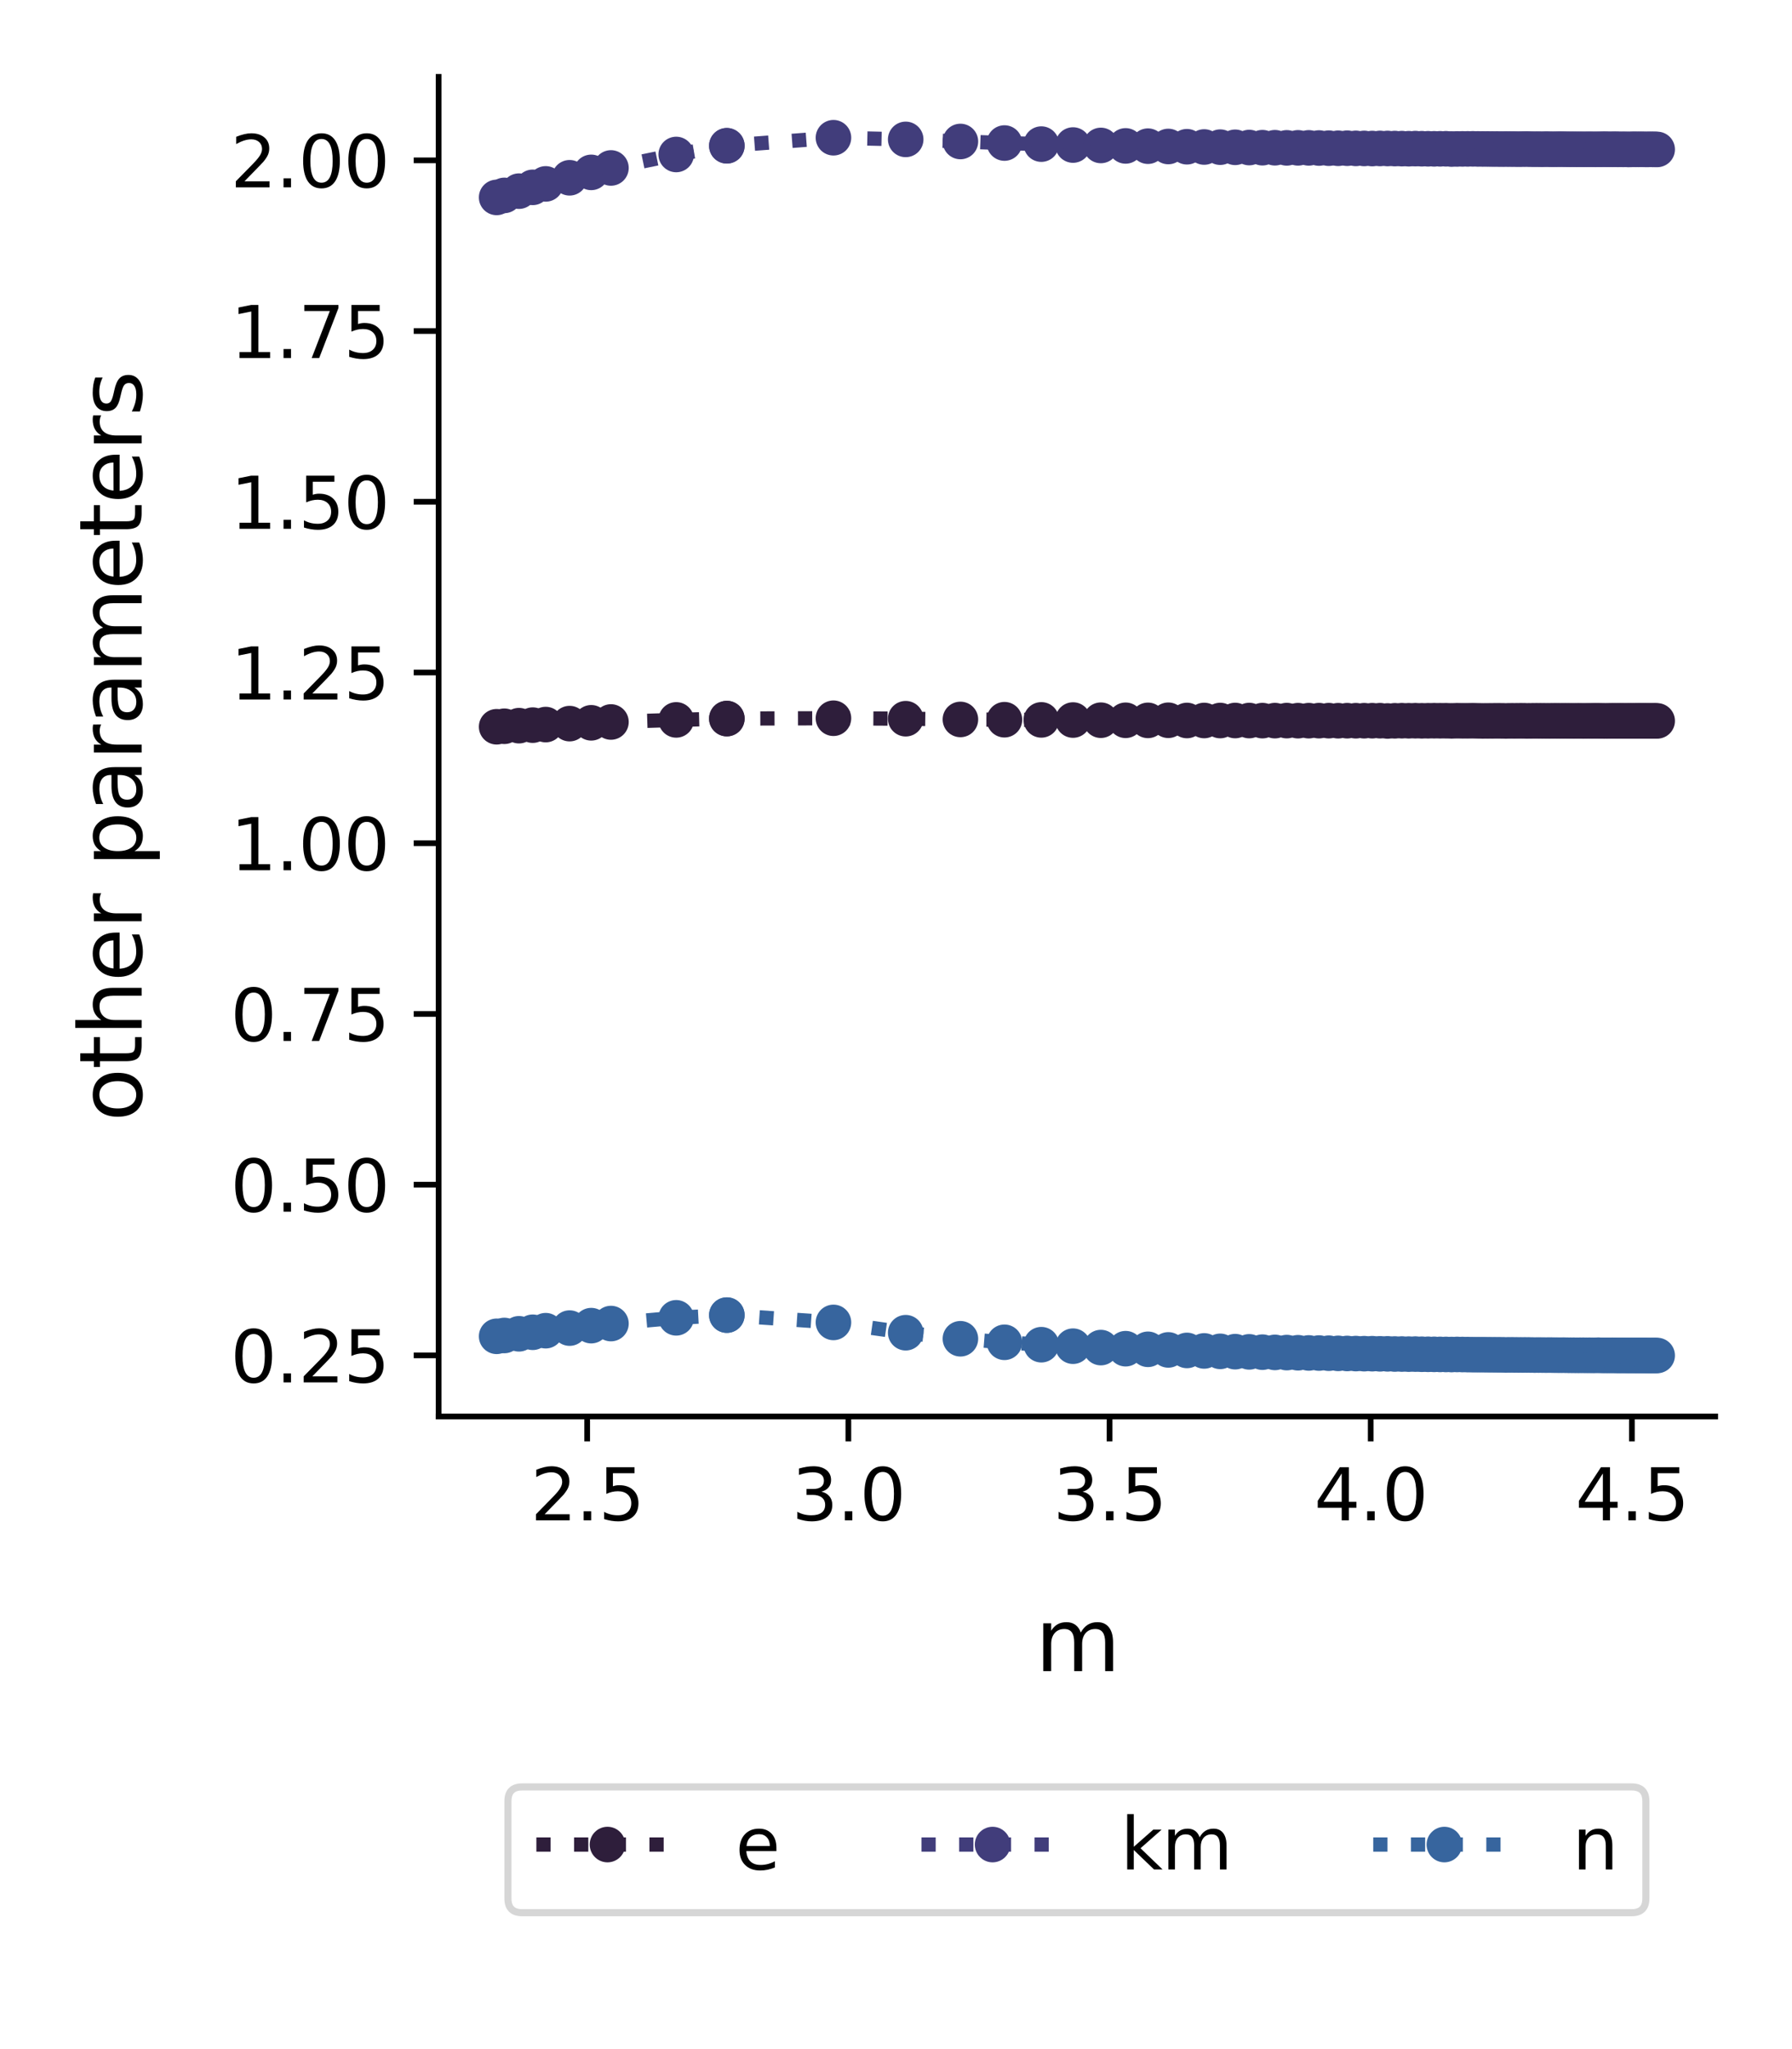 <?xml version="1.0" encoding="utf-8" standalone="no"?>
<!DOCTYPE svg PUBLIC "-//W3C//DTD SVG 1.1//EN"
  "http://www.w3.org/Graphics/SVG/1.1/DTD/svg11.dtd">
<svg xmlns:xlink="http://www.w3.org/1999/xlink" width="252pt" height="288pt" viewBox="0 0 252 288" xmlns="http://www.w3.org/2000/svg" version="1.1">
 <defs>
  <style type="text/css">*{stroke-linejoin: round; stroke-linecap: butt}</style>
 </defs>
 <g id="figure_1">
  <g id="patch_1">
   <path d="M 0 288 
L 252 288 
L 252 0 
L 0 0 
z
" style="fill: #ffffff"/>
  </g>
  <g id="axes_1">
   <g id="patch_2">
    <path d="M 61.679 199.082 
L 241.2 199.082 
L 241.2 10.8 
L 61.679 10.8 
z
" style="fill: #ffffff"/>
   </g>
   <g id="matplotlib.axis_1">
    <g id="xtick_1">
     <g id="line2d_1">
      <defs>
       <path id="mf9c40f7d5d" d="M 0 0 
L 0 3.5 
" style="stroke: #000000; stroke-width: 0.8"/>
      </defs>
      <g>
       <use xlink:href="#mf9c40f7d5d" x="82.572" y="199.082" style="stroke: #000000; stroke-width: 0.8"/>
      </g>
     </g>
     <g id="text_1">
      <!-- 2.5 -->
      <g transform="translate(74.62 213.68)scale(0.1 -0.1)">
       <defs>
        <path id="DejaVuSans-32" d="M 1228 531 
L 3431 531 
L 3431 0 
L 469 0 
L 469 531 
Q 828 903 1448 1529 
Q 2069 2156 2228 2338 
Q 2531 2678 2651 2914 
Q 2772 3150 2772 3378 
Q 2772 3750 2511 3984 
Q 2250 4219 1831 4219 
Q 1534 4219 1204 4116 
Q 875 4013 500 3803 
L 500 4441 
Q 881 4594 1212 4672 
Q 1544 4750 1819 4750 
Q 2544 4750 2975 4387 
Q 3406 4025 3406 3419 
Q 3406 3131 3298 2873 
Q 3191 2616 2906 2266 
Q 2828 2175 2409 1742 
Q 1991 1309 1228 531 
z
" transform="scale(0.016)"/>
        <path id="DejaVuSans-2e" d="M 684 794 
L 1344 794 
L 1344 0 
L 684 0 
L 684 794 
z
" transform="scale(0.016)"/>
        <path id="DejaVuSans-35" d="M 691 4666 
L 3169 4666 
L 3169 4134 
L 1269 4134 
L 1269 2991 
Q 1406 3038 1543 3061 
Q 1681 3084 1819 3084 
Q 2600 3084 3056 2656 
Q 3513 2228 3513 1497 
Q 3513 744 3044 326 
Q 2575 -91 1722 -91 
Q 1428 -91 1123 -41 
Q 819 9 494 109 
L 494 744 
Q 775 591 1075 516 
Q 1375 441 1709 441 
Q 2250 441 2565 725 
Q 2881 1009 2881 1497 
Q 2881 1984 2565 2268 
Q 2250 2553 1709 2553 
Q 1456 2553 1204 2497 
Q 953 2441 691 2322 
L 691 4666 
z
" transform="scale(0.016)"/>
       </defs>
       <use xlink:href="#DejaVuSans-32"/>
       <use xlink:href="#DejaVuSans-2e" x="63.623"/>
       <use xlink:href="#DejaVuSans-35" x="95.41"/>
      </g>
     </g>
    </g>
    <g id="xtick_2">
     <g id="line2d_2">
      <g>
       <use xlink:href="#mf9c40f7d5d" x="119.3" y="199.082" style="stroke: #000000; stroke-width: 0.8"/>
      </g>
     </g>
     <g id="text_2">
      <!-- 3.0 -->
      <g transform="translate(111.348 213.68)scale(0.1 -0.1)">
       <defs>
        <path id="DejaVuSans-33" d="M 2597 2516 
Q 3050 2419 3304 2112 
Q 3559 1806 3559 1356 
Q 3559 666 3084 287 
Q 2609 -91 1734 -91 
Q 1441 -91 1130 -33 
Q 819 25 488 141 
L 488 750 
Q 750 597 1062 519 
Q 1375 441 1716 441 
Q 2309 441 2620 675 
Q 2931 909 2931 1356 
Q 2931 1769 2642 2001 
Q 2353 2234 1838 2234 
L 1294 2234 
L 1294 2753 
L 1863 2753 
Q 2328 2753 2575 2939 
Q 2822 3125 2822 3475 
Q 2822 3834 2567 4026 
Q 2313 4219 1838 4219 
Q 1578 4219 1281 4162 
Q 984 4106 628 3988 
L 628 4550 
Q 988 4650 1302 4700 
Q 1616 4750 1894 4750 
Q 2613 4750 3031 4423 
Q 3450 4097 3450 3541 
Q 3450 3153 3228 2886 
Q 3006 2619 2597 2516 
z
" transform="scale(0.016)"/>
        <path id="DejaVuSans-30" d="M 2034 4250 
Q 1547 4250 1301 3770 
Q 1056 3291 1056 2328 
Q 1056 1369 1301 889 
Q 1547 409 2034 409 
Q 2525 409 2770 889 
Q 3016 1369 3016 2328 
Q 3016 3291 2770 3770 
Q 2525 4250 2034 4250 
z
M 2034 4750 
Q 2819 4750 3233 4129 
Q 3647 3509 3647 2328 
Q 3647 1150 3233 529 
Q 2819 -91 2034 -91 
Q 1250 -91 836 529 
Q 422 1150 422 2328 
Q 422 3509 836 4129 
Q 1250 4750 2034 4750 
z
" transform="scale(0.016)"/>
       </defs>
       <use xlink:href="#DejaVuSans-33"/>
       <use xlink:href="#DejaVuSans-2e" x="63.623"/>
       <use xlink:href="#DejaVuSans-30" x="95.41"/>
      </g>
     </g>
    </g>
    <g id="xtick_3">
     <g id="line2d_3">
      <g>
       <use xlink:href="#mf9c40f7d5d" x="156.028" y="199.082" style="stroke: #000000; stroke-width: 0.8"/>
      </g>
     </g>
     <g id="text_3">
      <!-- 3.5 -->
      <g transform="translate(148.077 213.68)scale(0.1 -0.1)">
       <use xlink:href="#DejaVuSans-33"/>
       <use xlink:href="#DejaVuSans-2e" x="63.623"/>
       <use xlink:href="#DejaVuSans-35" x="95.41"/>
      </g>
     </g>
    </g>
    <g id="xtick_4">
     <g id="line2d_4">
      <g>
       <use xlink:href="#mf9c40f7d5d" x="192.757" y="199.082" style="stroke: #000000; stroke-width: 0.8"/>
      </g>
     </g>
     <g id="text_4">
      <!-- 4.0 -->
      <g transform="translate(184.805 213.68)scale(0.1 -0.1)">
       <defs>
        <path id="DejaVuSans-34" d="M 2419 4116 
L 825 1625 
L 2419 1625 
L 2419 4116 
z
M 2253 4666 
L 3047 4666 
L 3047 1625 
L 3713 1625 
L 3713 1100 
L 3047 1100 
L 3047 0 
L 2419 0 
L 2419 1100 
L 313 1100 
L 313 1709 
L 2253 4666 
z
" transform="scale(0.016)"/>
       </defs>
       <use xlink:href="#DejaVuSans-34"/>
       <use xlink:href="#DejaVuSans-2e" x="63.623"/>
       <use xlink:href="#DejaVuSans-30" x="95.41"/>
      </g>
     </g>
    </g>
    <g id="xtick_5">
     <g id="line2d_5">
      <g>
       <use xlink:href="#mf9c40f7d5d" x="229.485" y="199.082" style="stroke: #000000; stroke-width: 0.8"/>
      </g>
     </g>
     <g id="text_5">
      <!-- 4.5 -->
      <g transform="translate(221.533 213.68)scale(0.1 -0.1)">
       <use xlink:href="#DejaVuSans-34"/>
       <use xlink:href="#DejaVuSans-2e" x="63.623"/>
       <use xlink:href="#DejaVuSans-35" x="95.41"/>
      </g>
     </g>
    </g>
    <g id="text_6">
     <!-- m -->
     <g transform="translate(145.595 234.878)scale(0.12 -0.12)">
      <defs>
       <path id="DejaVuSans-6d" d="M 3328 2828 
Q 3544 3216 3844 3400 
Q 4144 3584 4550 3584 
Q 5097 3584 5394 3201 
Q 5691 2819 5691 2113 
L 5691 0 
L 5113 0 
L 5113 2094 
Q 5113 2597 4934 2840 
Q 4756 3084 4391 3084 
Q 3944 3084 3684 2787 
Q 3425 2491 3425 1978 
L 3425 0 
L 2847 0 
L 2847 2094 
Q 2847 2600 2669 2842 
Q 2491 3084 2119 3084 
Q 1678 3084 1418 2786 
Q 1159 2488 1159 1978 
L 1159 0 
L 581 0 
L 581 3500 
L 1159 3500 
L 1159 2956 
Q 1356 3278 1631 3431 
Q 1906 3584 2284 3584 
Q 2666 3584 2933 3390 
Q 3200 3197 3328 2828 
z
" transform="scale(0.016)"/>
      </defs>
      <use xlink:href="#DejaVuSans-6d"/>
     </g>
    </g>
   </g>
   <g id="matplotlib.axis_2">
    <g id="ytick_1">
     <g id="line2d_6">
      <defs>
       <path id="mfe61edbb52" d="M 0 0 
L -3.5 0 
" style="stroke: #000000; stroke-width: 0.8"/>
      </defs>
      <g>
       <use xlink:href="#mfe61edbb52" x="61.679" y="190.497" style="stroke: #000000; stroke-width: 0.8"/>
      </g>
     </g>
     <g id="text_7">
      <!-- 0.25 -->
      <g transform="translate(32.414 194.296)scale(0.1 -0.1)">
       <use xlink:href="#DejaVuSans-30"/>
       <use xlink:href="#DejaVuSans-2e" x="63.623"/>
       <use xlink:href="#DejaVuSans-32" x="95.41"/>
       <use xlink:href="#DejaVuSans-35" x="159.033"/>
      </g>
     </g>
    </g>
    <g id="ytick_2">
     <g id="line2d_7">
      <g>
       <use xlink:href="#mfe61edbb52" x="61.679" y="166.502" style="stroke: #000000; stroke-width: 0.8"/>
      </g>
     </g>
     <g id="text_8">
      <!-- 0.50 -->
      <g transform="translate(32.414 170.301)scale(0.1 -0.1)">
       <use xlink:href="#DejaVuSans-30"/>
       <use xlink:href="#DejaVuSans-2e" x="63.623"/>
       <use xlink:href="#DejaVuSans-35" x="95.41"/>
       <use xlink:href="#DejaVuSans-30" x="159.033"/>
      </g>
     </g>
    </g>
    <g id="ytick_3">
     <g id="line2d_8">
      <g>
       <use xlink:href="#mfe61edbb52" x="61.679" y="142.507" style="stroke: #000000; stroke-width: 0.8"/>
      </g>
     </g>
     <g id="text_9">
      <!-- 0.75 -->
      <g transform="translate(32.414 146.306)scale(0.1 -0.1)">
       <defs>
        <path id="DejaVuSans-37" d="M 525 4666 
L 3525 4666 
L 3525 4397 
L 1831 0 
L 1172 0 
L 2766 4134 
L 525 4134 
L 525 4666 
z
" transform="scale(0.016)"/>
       </defs>
       <use xlink:href="#DejaVuSans-30"/>
       <use xlink:href="#DejaVuSans-2e" x="63.623"/>
       <use xlink:href="#DejaVuSans-37" x="95.41"/>
       <use xlink:href="#DejaVuSans-35" x="159.033"/>
      </g>
     </g>
    </g>
    <g id="ytick_4">
     <g id="line2d_9">
      <g>
       <use xlink:href="#mfe61edbb52" x="61.679" y="118.512" style="stroke: #000000; stroke-width: 0.8"/>
      </g>
     </g>
     <g id="text_10">
      <!-- 1.00 -->
      <g transform="translate(32.414 122.312)scale(0.1 -0.1)">
       <defs>
        <path id="DejaVuSans-31" d="M 794 531 
L 1825 531 
L 1825 4091 
L 703 3866 
L 703 4441 
L 1819 4666 
L 2450 4666 
L 2450 531 
L 3481 531 
L 3481 0 
L 794 0 
L 794 531 
z
" transform="scale(0.016)"/>
       </defs>
       <use xlink:href="#DejaVuSans-31"/>
       <use xlink:href="#DejaVuSans-2e" x="63.623"/>
       <use xlink:href="#DejaVuSans-30" x="95.41"/>
       <use xlink:href="#DejaVuSans-30" x="159.033"/>
      </g>
     </g>
    </g>
    <g id="ytick_5">
     <g id="line2d_10">
      <g>
       <use xlink:href="#mfe61edbb52" x="61.679" y="94.518" style="stroke: #000000; stroke-width: 0.8"/>
      </g>
     </g>
     <g id="text_11">
      <!-- 1.25 -->
      <g transform="translate(32.414 98.317)scale(0.1 -0.1)">
       <use xlink:href="#DejaVuSans-31"/>
       <use xlink:href="#DejaVuSans-2e" x="63.623"/>
       <use xlink:href="#DejaVuSans-32" x="95.41"/>
       <use xlink:href="#DejaVuSans-35" x="159.033"/>
      </g>
     </g>
    </g>
    <g id="ytick_6">
     <g id="line2d_11">
      <g>
       <use xlink:href="#mfe61edbb52" x="61.679" y="70.523" style="stroke: #000000; stroke-width: 0.8"/>
      </g>
     </g>
     <g id="text_12">
      <!-- 1.50 -->
      <g transform="translate(32.414 74.322)scale(0.1 -0.1)">
       <use xlink:href="#DejaVuSans-31"/>
       <use xlink:href="#DejaVuSans-2e" x="63.623"/>
       <use xlink:href="#DejaVuSans-35" x="95.41"/>
       <use xlink:href="#DejaVuSans-30" x="159.033"/>
      </g>
     </g>
    </g>
    <g id="ytick_7">
     <g id="line2d_12">
      <g>
       <use xlink:href="#mfe61edbb52" x="61.679" y="46.528" style="stroke: #000000; stroke-width: 0.8"/>
      </g>
     </g>
     <g id="text_13">
      <!-- 1.75 -->
      <g transform="translate(32.414 50.327)scale(0.1 -0.1)">
       <use xlink:href="#DejaVuSans-31"/>
       <use xlink:href="#DejaVuSans-2e" x="63.623"/>
       <use xlink:href="#DejaVuSans-37" x="95.41"/>
       <use xlink:href="#DejaVuSans-35" x="159.033"/>
      </g>
     </g>
    </g>
    <g id="ytick_8">
     <g id="line2d_13">
      <g>
       <use xlink:href="#mfe61edbb52" x="61.679" y="22.533" style="stroke: #000000; stroke-width: 0.8"/>
      </g>
     </g>
     <g id="text_14">
      <!-- 2.00 -->
      <g transform="translate(32.414 26.333)scale(0.1 -0.1)">
       <use xlink:href="#DejaVuSans-32"/>
       <use xlink:href="#DejaVuSans-2e" x="63.623"/>
       <use xlink:href="#DejaVuSans-30" x="95.41"/>
       <use xlink:href="#DejaVuSans-30" x="159.033"/>
      </g>
     </g>
    </g>
    <g id="text_15">
     <!-- other parameters -->
     <g transform="translate(19.918 157.634)rotate(-90)scale(0.12 -0.12)">
      <defs>
       <path id="DejaVuSans-6f" d="M 1959 3097 
Q 1497 3097 1228 2736 
Q 959 2375 959 1747 
Q 959 1119 1226 758 
Q 1494 397 1959 397 
Q 2419 397 2687 759 
Q 2956 1122 2956 1747 
Q 2956 2369 2687 2733 
Q 2419 3097 1959 3097 
z
M 1959 3584 
Q 2709 3584 3137 3096 
Q 3566 2609 3566 1747 
Q 3566 888 3137 398 
Q 2709 -91 1959 -91 
Q 1206 -91 779 398 
Q 353 888 353 1747 
Q 353 2609 779 3096 
Q 1206 3584 1959 3584 
z
" transform="scale(0.016)"/>
       <path id="DejaVuSans-74" d="M 1172 4494 
L 1172 3500 
L 2356 3500 
L 2356 3053 
L 1172 3053 
L 1172 1153 
Q 1172 725 1289 603 
Q 1406 481 1766 481 
L 2356 481 
L 2356 0 
L 1766 0 
Q 1100 0 847 248 
Q 594 497 594 1153 
L 594 3053 
L 172 3053 
L 172 3500 
L 594 3500 
L 594 4494 
L 1172 4494 
z
" transform="scale(0.016)"/>
       <path id="DejaVuSans-68" d="M 3513 2113 
L 3513 0 
L 2938 0 
L 2938 2094 
Q 2938 2591 2744 2837 
Q 2550 3084 2163 3084 
Q 1697 3084 1428 2787 
Q 1159 2491 1159 1978 
L 1159 0 
L 581 0 
L 581 4863 
L 1159 4863 
L 1159 2956 
Q 1366 3272 1645 3428 
Q 1925 3584 2291 3584 
Q 2894 3584 3203 3211 
Q 3513 2838 3513 2113 
z
" transform="scale(0.016)"/>
       <path id="DejaVuSans-65" d="M 3597 1894 
L 3597 1613 
L 953 1613 
Q 991 1019 1311 708 
Q 1631 397 2203 397 
Q 2534 397 2845 478 
Q 3156 559 3463 722 
L 3463 178 
Q 3153 47 2828 -22 
Q 2503 -91 2169 -91 
Q 1331 -91 842 396 
Q 353 884 353 1716 
Q 353 2575 817 3079 
Q 1281 3584 2069 3584 
Q 2775 3584 3186 3129 
Q 3597 2675 3597 1894 
z
M 3022 2063 
Q 3016 2534 2758 2815 
Q 2500 3097 2075 3097 
Q 1594 3097 1305 2825 
Q 1016 2553 972 2059 
L 3022 2063 
z
" transform="scale(0.016)"/>
       <path id="DejaVuSans-72" d="M 2631 2963 
Q 2534 3019 2420 3045 
Q 2306 3072 2169 3072 
Q 1681 3072 1420 2755 
Q 1159 2438 1159 1844 
L 1159 0 
L 581 0 
L 581 3500 
L 1159 3500 
L 1159 2956 
Q 1341 3275 1631 3429 
Q 1922 3584 2338 3584 
Q 2397 3584 2469 3576 
Q 2541 3569 2628 3553 
L 2631 2963 
z
" transform="scale(0.016)"/>
       <path id="DejaVuSans-20" transform="scale(0.016)"/>
       <path id="DejaVuSans-70" d="M 1159 525 
L 1159 -1331 
L 581 -1331 
L 581 3500 
L 1159 3500 
L 1159 2969 
Q 1341 3281 1617 3432 
Q 1894 3584 2278 3584 
Q 2916 3584 3314 3078 
Q 3713 2572 3713 1747 
Q 3713 922 3314 415 
Q 2916 -91 2278 -91 
Q 1894 -91 1617 61 
Q 1341 213 1159 525 
z
M 3116 1747 
Q 3116 2381 2855 2742 
Q 2594 3103 2138 3103 
Q 1681 3103 1420 2742 
Q 1159 2381 1159 1747 
Q 1159 1113 1420 752 
Q 1681 391 2138 391 
Q 2594 391 2855 752 
Q 3116 1113 3116 1747 
z
" transform="scale(0.016)"/>
       <path id="DejaVuSans-61" d="M 2194 1759 
Q 1497 1759 1228 1600 
Q 959 1441 959 1056 
Q 959 750 1161 570 
Q 1363 391 1709 391 
Q 2188 391 2477 730 
Q 2766 1069 2766 1631 
L 2766 1759 
L 2194 1759 
z
M 3341 1997 
L 3341 0 
L 2766 0 
L 2766 531 
Q 2569 213 2275 61 
Q 1981 -91 1556 -91 
Q 1019 -91 701 211 
Q 384 513 384 1019 
Q 384 1609 779 1909 
Q 1175 2209 1959 2209 
L 2766 2209 
L 2766 2266 
Q 2766 2663 2505 2880 
Q 2244 3097 1772 3097 
Q 1472 3097 1187 3025 
Q 903 2953 641 2809 
L 641 3341 
Q 956 3463 1253 3523 
Q 1550 3584 1831 3584 
Q 2591 3584 2966 3190 
Q 3341 2797 3341 1997 
z
" transform="scale(0.016)"/>
       <path id="DejaVuSans-73" d="M 2834 3397 
L 2834 2853 
Q 2591 2978 2328 3040 
Q 2066 3103 1784 3103 
Q 1356 3103 1142 2972 
Q 928 2841 928 2578 
Q 928 2378 1081 2264 
Q 1234 2150 1697 2047 
L 1894 2003 
Q 2506 1872 2764 1633 
Q 3022 1394 3022 966 
Q 3022 478 2636 193 
Q 2250 -91 1575 -91 
Q 1294 -91 989 -36 
Q 684 19 347 128 
L 347 722 
Q 666 556 975 473 
Q 1284 391 1588 391 
Q 1994 391 2212 530 
Q 2431 669 2431 922 
Q 2431 1156 2273 1281 
Q 2116 1406 1581 1522 
L 1381 1569 
Q 847 1681 609 1914 
Q 372 2147 372 2553 
Q 372 3047 722 3315 
Q 1072 3584 1716 3584 
Q 2034 3584 2315 3537 
Q 2597 3491 2834 3397 
z
" transform="scale(0.016)"/>
      </defs>
      <use xlink:href="#DejaVuSans-6f"/>
      <use xlink:href="#DejaVuSans-74" x="61.182"/>
      <use xlink:href="#DejaVuSans-68" x="100.391"/>
      <use xlink:href="#DejaVuSans-65" x="163.77"/>
      <use xlink:href="#DejaVuSans-72" x="225.293"/>
      <use xlink:href="#DejaVuSans-20" x="266.406"/>
      <use xlink:href="#DejaVuSans-70" x="298.193"/>
      <use xlink:href="#DejaVuSans-61" x="361.67"/>
      <use xlink:href="#DejaVuSans-72" x="422.949"/>
      <use xlink:href="#DejaVuSans-61" x="464.062"/>
      <use xlink:href="#DejaVuSans-6d" x="525.342"/>
      <use xlink:href="#DejaVuSans-65" x="622.754"/>
      <use xlink:href="#DejaVuSans-74" x="684.277"/>
      <use xlink:href="#DejaVuSans-65" x="723.486"/>
      <use xlink:href="#DejaVuSans-72" x="785.01"/>
      <use xlink:href="#DejaVuSans-73" x="826.123"/>
     </g>
    </g>
   </g>
   <g id="line2d_14">
    <path d="M 69.839 102.146 
L 70.921 102.076 
L 72.98 101.993 
L 74.914 101.918 
L 76.737 101.839 
L 80.098 101.704 
L 83.139 101.591 
L 85.915 101.475 
L 95.092 101.181 
L 102.211 100.995 
L 102.211 100.995 
L 117.205 100.947 
L 127.364 101.014 
L 135.058 101.117 
L 141.252 101.155 
L 146.436 101.18 
L 150.895 101.202 
L 154.806 101.225 
L 158.29 101.237 
L 161.43 101.248 
L 164.289 101.233 
L 166.913 101.264 
L 169.337 101.265 
L 171.59 101.27 
L 173.694 101.268 
L 175.668 101.273 
L 177.527 101.284 
L 179.283 101.285 
L 180.948 101.281 
L 182.53 101.292 
L 184.038 101.291 
L 185.477 101.288 
L 186.854 101.29 
L 188.175 101.299 
L 189.442 101.296 
L 190.662 101.3 
L 191.836 101.298 
L 192.969 101.296 
L 194.063 101.295 
L 195.12 101.334 
L 196.144 101.31 
L 197.136 101.297 
L 198.098 101.305 
L 199.032 101.298 
L 199.939 101.311 
L 200.821 101.305 
L 201.679 101.297 
L 202.515 101.303 
L 203.33 101.301 
L 204.124 101.319 
L 204.899 101.3 
L 205.656 101.309 
L 206.395 101.308 
L 207.117 101.3 
L 207.823 101.314 
L 208.514 101.325 
L 209.191 101.321 
L 209.853 101.319 
L 210.502 101.312 
L 211.138 101.316 
L 211.761 101.33 
L 212.373 101.315 
L 212.973 101.319 
L 213.562 101.314 
L 214.14 101.31 
L 214.708 101.326 
L 215.266 101.321 
L 215.815 101.314 
L 216.354 101.316 
L 216.884 101.318 
L 217.406 101.321 
L 217.919 101.323 
L 218.424 101.317 
L 218.921 101.318 
L 219.411 101.321 
L 219.893 101.319 
L 220.368 101.32 
L 220.836 101.321 
L 221.297 101.326 
L 221.752 101.322 
L 222.2 101.32 
L 222.642 101.329 
L 223.078 101.324 
L 223.508 101.322 
L 223.933 101.321 
L 224.352 101.314 
L 224.765 101.32 
L 225.173 101.321 
L 225.576 101.331 
L 225.974 101.33 
L 226.367 101.322 
L 226.755 101.32 
L 227.139 101.322 
L 227.518 101.323 
L 227.893 101.319 
L 228.263 101.323 
L 228.629 101.327 
L 228.991 101.319 
L 229.348 101.325 
L 229.702 101.32 
L 230.052 101.325 
L 230.398 101.315 
L 230.741 101.322 
L 231.08 101.32 
L 231.415 101.319 
L 231.746 101.323 
L 232.075 101.325 
L 232.4 101.322 
L 232.721 101.319 
L 233.04 101.322 
" clip-path="url(#p7babf3dfe6)" style="fill: none; stroke-dasharray: 2,3.3; stroke-dashoffset: 0; stroke: #2e1e3b; stroke-width: 2"/>
    <defs>
     <path id="m3508bf5190" d="M 0 2 
C 0.53 2 1.039 1.789 1.414 1.414 
C 1.789 1.039 2 0.53 2 0 
C 2 -0.53 1.789 -1.039 1.414 -1.414 
C 1.039 -1.789 0.53 -2 0 -2 
C -0.53 -2 -1.039 -1.789 -1.414 -1.414 
C -1.789 -1.039 -2 -0.53 -2 0 
C -2 0.53 -1.789 1.039 -1.414 1.414 
C -1.039 1.789 -0.53 2 0 2 
z
" style="stroke: #2e1e3b"/>
    </defs>
    <g clip-path="url(#p7babf3dfe6)">
     <use xlink:href="#m3508bf5190" x="69.839" y="102.146" style="fill: #2e1e3b; stroke: #2e1e3b"/>
     <use xlink:href="#m3508bf5190" x="70.921" y="102.076" style="fill: #2e1e3b; stroke: #2e1e3b"/>
     <use xlink:href="#m3508bf5190" x="72.98" y="101.993" style="fill: #2e1e3b; stroke: #2e1e3b"/>
     <use xlink:href="#m3508bf5190" x="74.914" y="101.918" style="fill: #2e1e3b; stroke: #2e1e3b"/>
     <use xlink:href="#m3508bf5190" x="76.737" y="101.839" style="fill: #2e1e3b; stroke: #2e1e3b"/>
     <use xlink:href="#m3508bf5190" x="80.098" y="101.704" style="fill: #2e1e3b; stroke: #2e1e3b"/>
     <use xlink:href="#m3508bf5190" x="83.139" y="101.591" style="fill: #2e1e3b; stroke: #2e1e3b"/>
     <use xlink:href="#m3508bf5190" x="85.915" y="101.475" style="fill: #2e1e3b; stroke: #2e1e3b"/>
     <use xlink:href="#m3508bf5190" x="95.092" y="101.181" style="fill: #2e1e3b; stroke: #2e1e3b"/>
     <use xlink:href="#m3508bf5190" x="102.211" y="100.995" style="fill: #2e1e3b; stroke: #2e1e3b"/>
     <use xlink:href="#m3508bf5190" x="102.211" y="100.995" style="fill: #2e1e3b; stroke: #2e1e3b"/>
     <use xlink:href="#m3508bf5190" x="117.205" y="100.947" style="fill: #2e1e3b; stroke: #2e1e3b"/>
     <use xlink:href="#m3508bf5190" x="127.364" y="101.014" style="fill: #2e1e3b; stroke: #2e1e3b"/>
     <use xlink:href="#m3508bf5190" x="135.058" y="101.117" style="fill: #2e1e3b; stroke: #2e1e3b"/>
     <use xlink:href="#m3508bf5190" x="141.252" y="101.155" style="fill: #2e1e3b; stroke: #2e1e3b"/>
     <use xlink:href="#m3508bf5190" x="146.436" y="101.18" style="fill: #2e1e3b; stroke: #2e1e3b"/>
     <use xlink:href="#m3508bf5190" x="150.895" y="101.202" style="fill: #2e1e3b; stroke: #2e1e3b"/>
     <use xlink:href="#m3508bf5190" x="154.806" y="101.225" style="fill: #2e1e3b; stroke: #2e1e3b"/>
     <use xlink:href="#m3508bf5190" x="158.29" y="101.237" style="fill: #2e1e3b; stroke: #2e1e3b"/>
     <use xlink:href="#m3508bf5190" x="161.43" y="101.248" style="fill: #2e1e3b; stroke: #2e1e3b"/>
     <use xlink:href="#m3508bf5190" x="164.289" y="101.233" style="fill: #2e1e3b; stroke: #2e1e3b"/>
     <use xlink:href="#m3508bf5190" x="166.913" y="101.264" style="fill: #2e1e3b; stroke: #2e1e3b"/>
     <use xlink:href="#m3508bf5190" x="169.337" y="101.265" style="fill: #2e1e3b; stroke: #2e1e3b"/>
     <use xlink:href="#m3508bf5190" x="171.59" y="101.27" style="fill: #2e1e3b; stroke: #2e1e3b"/>
     <use xlink:href="#m3508bf5190" x="173.694" y="101.268" style="fill: #2e1e3b; stroke: #2e1e3b"/>
     <use xlink:href="#m3508bf5190" x="175.668" y="101.273" style="fill: #2e1e3b; stroke: #2e1e3b"/>
     <use xlink:href="#m3508bf5190" x="177.527" y="101.284" style="fill: #2e1e3b; stroke: #2e1e3b"/>
     <use xlink:href="#m3508bf5190" x="179.283" y="101.285" style="fill: #2e1e3b; stroke: #2e1e3b"/>
     <use xlink:href="#m3508bf5190" x="180.948" y="101.281" style="fill: #2e1e3b; stroke: #2e1e3b"/>
     <use xlink:href="#m3508bf5190" x="182.53" y="101.292" style="fill: #2e1e3b; stroke: #2e1e3b"/>
     <use xlink:href="#m3508bf5190" x="184.038" y="101.291" style="fill: #2e1e3b; stroke: #2e1e3b"/>
     <use xlink:href="#m3508bf5190" x="185.477" y="101.288" style="fill: #2e1e3b; stroke: #2e1e3b"/>
     <use xlink:href="#m3508bf5190" x="186.854" y="101.29" style="fill: #2e1e3b; stroke: #2e1e3b"/>
     <use xlink:href="#m3508bf5190" x="188.175" y="101.299" style="fill: #2e1e3b; stroke: #2e1e3b"/>
     <use xlink:href="#m3508bf5190" x="189.442" y="101.296" style="fill: #2e1e3b; stroke: #2e1e3b"/>
     <use xlink:href="#m3508bf5190" x="190.662" y="101.3" style="fill: #2e1e3b; stroke: #2e1e3b"/>
     <use xlink:href="#m3508bf5190" x="191.836" y="101.298" style="fill: #2e1e3b; stroke: #2e1e3b"/>
     <use xlink:href="#m3508bf5190" x="192.969" y="101.296" style="fill: #2e1e3b; stroke: #2e1e3b"/>
     <use xlink:href="#m3508bf5190" x="194.063" y="101.295" style="fill: #2e1e3b; stroke: #2e1e3b"/>
     <use xlink:href="#m3508bf5190" x="195.12" y="101.334" style="fill: #2e1e3b; stroke: #2e1e3b"/>
     <use xlink:href="#m3508bf5190" x="196.144" y="101.31" style="fill: #2e1e3b; stroke: #2e1e3b"/>
     <use xlink:href="#m3508bf5190" x="197.136" y="101.297" style="fill: #2e1e3b; stroke: #2e1e3b"/>
     <use xlink:href="#m3508bf5190" x="198.098" y="101.305" style="fill: #2e1e3b; stroke: #2e1e3b"/>
     <use xlink:href="#m3508bf5190" x="199.032" y="101.298" style="fill: #2e1e3b; stroke: #2e1e3b"/>
     <use xlink:href="#m3508bf5190" x="199.939" y="101.311" style="fill: #2e1e3b; stroke: #2e1e3b"/>
     <use xlink:href="#m3508bf5190" x="200.821" y="101.305" style="fill: #2e1e3b; stroke: #2e1e3b"/>
     <use xlink:href="#m3508bf5190" x="201.679" y="101.297" style="fill: #2e1e3b; stroke: #2e1e3b"/>
     <use xlink:href="#m3508bf5190" x="202.515" y="101.303" style="fill: #2e1e3b; stroke: #2e1e3b"/>
     <use xlink:href="#m3508bf5190" x="203.33" y="101.301" style="fill: #2e1e3b; stroke: #2e1e3b"/>
     <use xlink:href="#m3508bf5190" x="204.124" y="101.319" style="fill: #2e1e3b; stroke: #2e1e3b"/>
     <use xlink:href="#m3508bf5190" x="204.899" y="101.3" style="fill: #2e1e3b; stroke: #2e1e3b"/>
     <use xlink:href="#m3508bf5190" x="205.656" y="101.309" style="fill: #2e1e3b; stroke: #2e1e3b"/>
     <use xlink:href="#m3508bf5190" x="206.395" y="101.308" style="fill: #2e1e3b; stroke: #2e1e3b"/>
     <use xlink:href="#m3508bf5190" x="207.117" y="101.3" style="fill: #2e1e3b; stroke: #2e1e3b"/>
     <use xlink:href="#m3508bf5190" x="207.823" y="101.314" style="fill: #2e1e3b; stroke: #2e1e3b"/>
     <use xlink:href="#m3508bf5190" x="208.514" y="101.325" style="fill: #2e1e3b; stroke: #2e1e3b"/>
     <use xlink:href="#m3508bf5190" x="209.191" y="101.321" style="fill: #2e1e3b; stroke: #2e1e3b"/>
     <use xlink:href="#m3508bf5190" x="209.853" y="101.319" style="fill: #2e1e3b; stroke: #2e1e3b"/>
     <use xlink:href="#m3508bf5190" x="210.502" y="101.312" style="fill: #2e1e3b; stroke: #2e1e3b"/>
     <use xlink:href="#m3508bf5190" x="211.138" y="101.316" style="fill: #2e1e3b; stroke: #2e1e3b"/>
     <use xlink:href="#m3508bf5190" x="211.761" y="101.33" style="fill: #2e1e3b; stroke: #2e1e3b"/>
     <use xlink:href="#m3508bf5190" x="212.373" y="101.315" style="fill: #2e1e3b; stroke: #2e1e3b"/>
     <use xlink:href="#m3508bf5190" x="212.973" y="101.319" style="fill: #2e1e3b; stroke: #2e1e3b"/>
     <use xlink:href="#m3508bf5190" x="213.562" y="101.314" style="fill: #2e1e3b; stroke: #2e1e3b"/>
     <use xlink:href="#m3508bf5190" x="214.14" y="101.31" style="fill: #2e1e3b; stroke: #2e1e3b"/>
     <use xlink:href="#m3508bf5190" x="214.708" y="101.326" style="fill: #2e1e3b; stroke: #2e1e3b"/>
     <use xlink:href="#m3508bf5190" x="215.266" y="101.321" style="fill: #2e1e3b; stroke: #2e1e3b"/>
     <use xlink:href="#m3508bf5190" x="215.815" y="101.314" style="fill: #2e1e3b; stroke: #2e1e3b"/>
     <use xlink:href="#m3508bf5190" x="216.354" y="101.316" style="fill: #2e1e3b; stroke: #2e1e3b"/>
     <use xlink:href="#m3508bf5190" x="216.884" y="101.318" style="fill: #2e1e3b; stroke: #2e1e3b"/>
     <use xlink:href="#m3508bf5190" x="217.406" y="101.321" style="fill: #2e1e3b; stroke: #2e1e3b"/>
     <use xlink:href="#m3508bf5190" x="217.919" y="101.323" style="fill: #2e1e3b; stroke: #2e1e3b"/>
     <use xlink:href="#m3508bf5190" x="218.424" y="101.317" style="fill: #2e1e3b; stroke: #2e1e3b"/>
     <use xlink:href="#m3508bf5190" x="218.921" y="101.318" style="fill: #2e1e3b; stroke: #2e1e3b"/>
     <use xlink:href="#m3508bf5190" x="219.411" y="101.321" style="fill: #2e1e3b; stroke: #2e1e3b"/>
     <use xlink:href="#m3508bf5190" x="219.893" y="101.319" style="fill: #2e1e3b; stroke: #2e1e3b"/>
     <use xlink:href="#m3508bf5190" x="220.368" y="101.32" style="fill: #2e1e3b; stroke: #2e1e3b"/>
     <use xlink:href="#m3508bf5190" x="220.836" y="101.321" style="fill: #2e1e3b; stroke: #2e1e3b"/>
     <use xlink:href="#m3508bf5190" x="221.297" y="101.326" style="fill: #2e1e3b; stroke: #2e1e3b"/>
     <use xlink:href="#m3508bf5190" x="221.752" y="101.322" style="fill: #2e1e3b; stroke: #2e1e3b"/>
     <use xlink:href="#m3508bf5190" x="222.2" y="101.32" style="fill: #2e1e3b; stroke: #2e1e3b"/>
     <use xlink:href="#m3508bf5190" x="222.642" y="101.329" style="fill: #2e1e3b; stroke: #2e1e3b"/>
     <use xlink:href="#m3508bf5190" x="223.078" y="101.324" style="fill: #2e1e3b; stroke: #2e1e3b"/>
     <use xlink:href="#m3508bf5190" x="223.508" y="101.322" style="fill: #2e1e3b; stroke: #2e1e3b"/>
     <use xlink:href="#m3508bf5190" x="223.933" y="101.321" style="fill: #2e1e3b; stroke: #2e1e3b"/>
     <use xlink:href="#m3508bf5190" x="224.352" y="101.314" style="fill: #2e1e3b; stroke: #2e1e3b"/>
     <use xlink:href="#m3508bf5190" x="224.765" y="101.32" style="fill: #2e1e3b; stroke: #2e1e3b"/>
     <use xlink:href="#m3508bf5190" x="225.173" y="101.321" style="fill: #2e1e3b; stroke: #2e1e3b"/>
     <use xlink:href="#m3508bf5190" x="225.576" y="101.331" style="fill: #2e1e3b; stroke: #2e1e3b"/>
     <use xlink:href="#m3508bf5190" x="225.974" y="101.33" style="fill: #2e1e3b; stroke: #2e1e3b"/>
     <use xlink:href="#m3508bf5190" x="226.367" y="101.322" style="fill: #2e1e3b; stroke: #2e1e3b"/>
     <use xlink:href="#m3508bf5190" x="226.755" y="101.32" style="fill: #2e1e3b; stroke: #2e1e3b"/>
     <use xlink:href="#m3508bf5190" x="227.139" y="101.322" style="fill: #2e1e3b; stroke: #2e1e3b"/>
     <use xlink:href="#m3508bf5190" x="227.518" y="101.323" style="fill: #2e1e3b; stroke: #2e1e3b"/>
     <use xlink:href="#m3508bf5190" x="227.893" y="101.319" style="fill: #2e1e3b; stroke: #2e1e3b"/>
     <use xlink:href="#m3508bf5190" x="228.263" y="101.323" style="fill: #2e1e3b; stroke: #2e1e3b"/>
     <use xlink:href="#m3508bf5190" x="228.629" y="101.327" style="fill: #2e1e3b; stroke: #2e1e3b"/>
     <use xlink:href="#m3508bf5190" x="228.991" y="101.319" style="fill: #2e1e3b; stroke: #2e1e3b"/>
     <use xlink:href="#m3508bf5190" x="229.348" y="101.325" style="fill: #2e1e3b; stroke: #2e1e3b"/>
     <use xlink:href="#m3508bf5190" x="229.702" y="101.32" style="fill: #2e1e3b; stroke: #2e1e3b"/>
     <use xlink:href="#m3508bf5190" x="230.052" y="101.325" style="fill: #2e1e3b; stroke: #2e1e3b"/>
     <use xlink:href="#m3508bf5190" x="230.398" y="101.315" style="fill: #2e1e3b; stroke: #2e1e3b"/>
     <use xlink:href="#m3508bf5190" x="230.741" y="101.322" style="fill: #2e1e3b; stroke: #2e1e3b"/>
     <use xlink:href="#m3508bf5190" x="231.08" y="101.32" style="fill: #2e1e3b; stroke: #2e1e3b"/>
     <use xlink:href="#m3508bf5190" x="231.415" y="101.319" style="fill: #2e1e3b; stroke: #2e1e3b"/>
     <use xlink:href="#m3508bf5190" x="231.746" y="101.323" style="fill: #2e1e3b; stroke: #2e1e3b"/>
     <use xlink:href="#m3508bf5190" x="232.075" y="101.325" style="fill: #2e1e3b; stroke: #2e1e3b"/>
     <use xlink:href="#m3508bf5190" x="232.4" y="101.322" style="fill: #2e1e3b; stroke: #2e1e3b"/>
     <use xlink:href="#m3508bf5190" x="232.721" y="101.319" style="fill: #2e1e3b; stroke: #2e1e3b"/>
     <use xlink:href="#m3508bf5190" x="233.04" y="101.322" style="fill: #2e1e3b; stroke: #2e1e3b"/>
    </g>
   </g>
   <g id="line2d_15">
    <path d="M 69.839 27.747 
L 70.921 27.464 
L 72.98 26.866 
L 74.914 26.331 
L 76.737 25.847 
L 80.098 24.988 
L 83.139 24.228 
L 85.915 23.606 
L 95.092 21.712 
L 102.211 20.488 
L 102.211 20.488 
L 117.205 19.358 
L 127.364 19.592 
L 135.058 19.886 
L 141.252 20.105 
L 146.436 20.255 
L 150.895 20.385 
L 154.806 20.443 
L 158.29 20.507 
L 161.43 20.544 
L 164.289 20.588 
L 166.913 20.623 
L 169.337 20.661 
L 171.59 20.685 
L 173.694 20.704 
L 175.668 20.737 
L 177.527 20.759 
L 179.283 20.765 
L 180.948 20.784 
L 182.53 20.781 
L 184.038 20.785 
L 185.477 20.806 
L 186.854 20.828 
L 188.175 20.84 
L 189.442 20.832 
L 190.662 20.855 
L 191.836 20.864 
L 192.969 20.879 
L 194.063 20.866 
L 195.12 20.871 
L 196.144 20.882 
L 197.136 20.892 
L 198.098 20.904 
L 199.032 20.889 
L 199.939 20.906 
L 200.821 20.913 
L 201.679 20.921 
L 202.515 20.918 
L 203.33 20.913 
L 204.124 20.948 
L 204.899 20.936 
L 205.656 20.929 
L 206.395 20.928 
L 207.117 20.923 
L 207.823 20.933 
L 208.514 20.938 
L 209.191 20.94 
L 209.853 20.947 
L 210.502 20.947 
L 211.138 20.955 
L 211.761 20.95 
L 212.373 20.954 
L 212.973 20.955 
L 213.562 20.964 
L 214.14 20.955 
L 214.708 20.949 
L 215.266 20.963 
L 215.815 20.97 
L 216.354 20.965 
L 216.884 20.979 
L 217.406 20.959 
L 217.919 20.974 
L 218.424 20.976 
L 218.921 20.973 
L 219.411 20.966 
L 219.893 20.973 
L 220.368 20.977 
L 220.836 20.984 
L 221.297 20.978 
L 221.752 20.988 
L 222.2 20.982 
L 222.642 20.989 
L 223.078 20.986 
L 223.508 20.984 
L 223.933 20.986 
L 224.352 20.994 
L 224.765 20.982 
L 225.173 20.99 
L 225.576 20.968 
L 225.974 20.987 
L 226.367 20.986 
L 226.755 20.992 
L 227.139 20.973 
L 227.518 20.996 
L 227.893 20.991 
L 228.263 20.997 
L 228.629 20.989 
L 228.991 21.006 
L 229.348 20.998 
L 229.702 20.984 
L 230.052 20.995 
L 230.398 20.995 
L 230.741 20.99 
L 231.08 20.994 
L 231.415 21.001 
L 231.746 21 
L 232.075 20.991 
L 232.4 20.999 
L 232.721 21 
L 233.04 21.003 
" clip-path="url(#p7babf3dfe6)" style="fill: none; stroke-dasharray: 2,3.3; stroke-dashoffset: 0; stroke: #413d7b; stroke-width: 2"/>
    <defs>
     <path id="m40cef35223" d="M 0 2 
C 0.53 2 1.039 1.789 1.414 1.414 
C 1.789 1.039 2 0.53 2 0 
C 2 -0.53 1.789 -1.039 1.414 -1.414 
C 1.039 -1.789 0.53 -2 0 -2 
C -0.53 -2 -1.039 -1.789 -1.414 -1.414 
C -1.789 -1.039 -2 -0.53 -2 0 
C -2 0.53 -1.789 1.039 -1.414 1.414 
C -1.039 1.789 -0.53 2 0 2 
z
" style="stroke: #413d7b"/>
    </defs>
    <g clip-path="url(#p7babf3dfe6)">
     <use xlink:href="#m40cef35223" x="69.839" y="27.747" style="fill: #413d7b; stroke: #413d7b"/>
     <use xlink:href="#m40cef35223" x="70.921" y="27.464" style="fill: #413d7b; stroke: #413d7b"/>
     <use xlink:href="#m40cef35223" x="72.98" y="26.866" style="fill: #413d7b; stroke: #413d7b"/>
     <use xlink:href="#m40cef35223" x="74.914" y="26.331" style="fill: #413d7b; stroke: #413d7b"/>
     <use xlink:href="#m40cef35223" x="76.737" y="25.847" style="fill: #413d7b; stroke: #413d7b"/>
     <use xlink:href="#m40cef35223" x="80.098" y="24.988" style="fill: #413d7b; stroke: #413d7b"/>
     <use xlink:href="#m40cef35223" x="83.139" y="24.228" style="fill: #413d7b; stroke: #413d7b"/>
     <use xlink:href="#m40cef35223" x="85.915" y="23.606" style="fill: #413d7b; stroke: #413d7b"/>
     <use xlink:href="#m40cef35223" x="95.092" y="21.712" style="fill: #413d7b; stroke: #413d7b"/>
     <use xlink:href="#m40cef35223" x="102.211" y="20.488" style="fill: #413d7b; stroke: #413d7b"/>
     <use xlink:href="#m40cef35223" x="102.211" y="20.488" style="fill: #413d7b; stroke: #413d7b"/>
     <use xlink:href="#m40cef35223" x="117.205" y="19.358" style="fill: #413d7b; stroke: #413d7b"/>
     <use xlink:href="#m40cef35223" x="127.364" y="19.592" style="fill: #413d7b; stroke: #413d7b"/>
     <use xlink:href="#m40cef35223" x="135.058" y="19.886" style="fill: #413d7b; stroke: #413d7b"/>
     <use xlink:href="#m40cef35223" x="141.252" y="20.105" style="fill: #413d7b; stroke: #413d7b"/>
     <use xlink:href="#m40cef35223" x="146.436" y="20.255" style="fill: #413d7b; stroke: #413d7b"/>
     <use xlink:href="#m40cef35223" x="150.895" y="20.385" style="fill: #413d7b; stroke: #413d7b"/>
     <use xlink:href="#m40cef35223" x="154.806" y="20.443" style="fill: #413d7b; stroke: #413d7b"/>
     <use xlink:href="#m40cef35223" x="158.29" y="20.507" style="fill: #413d7b; stroke: #413d7b"/>
     <use xlink:href="#m40cef35223" x="161.43" y="20.544" style="fill: #413d7b; stroke: #413d7b"/>
     <use xlink:href="#m40cef35223" x="164.289" y="20.588" style="fill: #413d7b; stroke: #413d7b"/>
     <use xlink:href="#m40cef35223" x="166.913" y="20.623" style="fill: #413d7b; stroke: #413d7b"/>
     <use xlink:href="#m40cef35223" x="169.337" y="20.661" style="fill: #413d7b; stroke: #413d7b"/>
     <use xlink:href="#m40cef35223" x="171.59" y="20.685" style="fill: #413d7b; stroke: #413d7b"/>
     <use xlink:href="#m40cef35223" x="173.694" y="20.704" style="fill: #413d7b; stroke: #413d7b"/>
     <use xlink:href="#m40cef35223" x="175.668" y="20.737" style="fill: #413d7b; stroke: #413d7b"/>
     <use xlink:href="#m40cef35223" x="177.527" y="20.759" style="fill: #413d7b; stroke: #413d7b"/>
     <use xlink:href="#m40cef35223" x="179.283" y="20.765" style="fill: #413d7b; stroke: #413d7b"/>
     <use xlink:href="#m40cef35223" x="180.948" y="20.784" style="fill: #413d7b; stroke: #413d7b"/>
     <use xlink:href="#m40cef35223" x="182.53" y="20.781" style="fill: #413d7b; stroke: #413d7b"/>
     <use xlink:href="#m40cef35223" x="184.038" y="20.785" style="fill: #413d7b; stroke: #413d7b"/>
     <use xlink:href="#m40cef35223" x="185.477" y="20.806" style="fill: #413d7b; stroke: #413d7b"/>
     <use xlink:href="#m40cef35223" x="186.854" y="20.828" style="fill: #413d7b; stroke: #413d7b"/>
     <use xlink:href="#m40cef35223" x="188.175" y="20.84" style="fill: #413d7b; stroke: #413d7b"/>
     <use xlink:href="#m40cef35223" x="189.442" y="20.832" style="fill: #413d7b; stroke: #413d7b"/>
     <use xlink:href="#m40cef35223" x="190.662" y="20.855" style="fill: #413d7b; stroke: #413d7b"/>
     <use xlink:href="#m40cef35223" x="191.836" y="20.864" style="fill: #413d7b; stroke: #413d7b"/>
     <use xlink:href="#m40cef35223" x="192.969" y="20.879" style="fill: #413d7b; stroke: #413d7b"/>
     <use xlink:href="#m40cef35223" x="194.063" y="20.866" style="fill: #413d7b; stroke: #413d7b"/>
     <use xlink:href="#m40cef35223" x="195.12" y="20.871" style="fill: #413d7b; stroke: #413d7b"/>
     <use xlink:href="#m40cef35223" x="196.144" y="20.882" style="fill: #413d7b; stroke: #413d7b"/>
     <use xlink:href="#m40cef35223" x="197.136" y="20.892" style="fill: #413d7b; stroke: #413d7b"/>
     <use xlink:href="#m40cef35223" x="198.098" y="20.904" style="fill: #413d7b; stroke: #413d7b"/>
     <use xlink:href="#m40cef35223" x="199.032" y="20.889" style="fill: #413d7b; stroke: #413d7b"/>
     <use xlink:href="#m40cef35223" x="199.939" y="20.906" style="fill: #413d7b; stroke: #413d7b"/>
     <use xlink:href="#m40cef35223" x="200.821" y="20.913" style="fill: #413d7b; stroke: #413d7b"/>
     <use xlink:href="#m40cef35223" x="201.679" y="20.921" style="fill: #413d7b; stroke: #413d7b"/>
     <use xlink:href="#m40cef35223" x="202.515" y="20.918" style="fill: #413d7b; stroke: #413d7b"/>
     <use xlink:href="#m40cef35223" x="203.33" y="20.913" style="fill: #413d7b; stroke: #413d7b"/>
     <use xlink:href="#m40cef35223" x="204.124" y="20.948" style="fill: #413d7b; stroke: #413d7b"/>
     <use xlink:href="#m40cef35223" x="204.899" y="20.936" style="fill: #413d7b; stroke: #413d7b"/>
     <use xlink:href="#m40cef35223" x="205.656" y="20.929" style="fill: #413d7b; stroke: #413d7b"/>
     <use xlink:href="#m40cef35223" x="206.395" y="20.928" style="fill: #413d7b; stroke: #413d7b"/>
     <use xlink:href="#m40cef35223" x="207.117" y="20.923" style="fill: #413d7b; stroke: #413d7b"/>
     <use xlink:href="#m40cef35223" x="207.823" y="20.933" style="fill: #413d7b; stroke: #413d7b"/>
     <use xlink:href="#m40cef35223" x="208.514" y="20.938" style="fill: #413d7b; stroke: #413d7b"/>
     <use xlink:href="#m40cef35223" x="209.191" y="20.94" style="fill: #413d7b; stroke: #413d7b"/>
     <use xlink:href="#m40cef35223" x="209.853" y="20.947" style="fill: #413d7b; stroke: #413d7b"/>
     <use xlink:href="#m40cef35223" x="210.502" y="20.947" style="fill: #413d7b; stroke: #413d7b"/>
     <use xlink:href="#m40cef35223" x="211.138" y="20.955" style="fill: #413d7b; stroke: #413d7b"/>
     <use xlink:href="#m40cef35223" x="211.761" y="20.95" style="fill: #413d7b; stroke: #413d7b"/>
     <use xlink:href="#m40cef35223" x="212.373" y="20.954" style="fill: #413d7b; stroke: #413d7b"/>
     <use xlink:href="#m40cef35223" x="212.973" y="20.955" style="fill: #413d7b; stroke: #413d7b"/>
     <use xlink:href="#m40cef35223" x="213.562" y="20.964" style="fill: #413d7b; stroke: #413d7b"/>
     <use xlink:href="#m40cef35223" x="214.14" y="20.955" style="fill: #413d7b; stroke: #413d7b"/>
     <use xlink:href="#m40cef35223" x="214.708" y="20.949" style="fill: #413d7b; stroke: #413d7b"/>
     <use xlink:href="#m40cef35223" x="215.266" y="20.963" style="fill: #413d7b; stroke: #413d7b"/>
     <use xlink:href="#m40cef35223" x="215.815" y="20.97" style="fill: #413d7b; stroke: #413d7b"/>
     <use xlink:href="#m40cef35223" x="216.354" y="20.965" style="fill: #413d7b; stroke: #413d7b"/>
     <use xlink:href="#m40cef35223" x="216.884" y="20.979" style="fill: #413d7b; stroke: #413d7b"/>
     <use xlink:href="#m40cef35223" x="217.406" y="20.959" style="fill: #413d7b; stroke: #413d7b"/>
     <use xlink:href="#m40cef35223" x="217.919" y="20.974" style="fill: #413d7b; stroke: #413d7b"/>
     <use xlink:href="#m40cef35223" x="218.424" y="20.976" style="fill: #413d7b; stroke: #413d7b"/>
     <use xlink:href="#m40cef35223" x="218.921" y="20.973" style="fill: #413d7b; stroke: #413d7b"/>
     <use xlink:href="#m40cef35223" x="219.411" y="20.966" style="fill: #413d7b; stroke: #413d7b"/>
     <use xlink:href="#m40cef35223" x="219.893" y="20.973" style="fill: #413d7b; stroke: #413d7b"/>
     <use xlink:href="#m40cef35223" x="220.368" y="20.977" style="fill: #413d7b; stroke: #413d7b"/>
     <use xlink:href="#m40cef35223" x="220.836" y="20.984" style="fill: #413d7b; stroke: #413d7b"/>
     <use xlink:href="#m40cef35223" x="221.297" y="20.978" style="fill: #413d7b; stroke: #413d7b"/>
     <use xlink:href="#m40cef35223" x="221.752" y="20.988" style="fill: #413d7b; stroke: #413d7b"/>
     <use xlink:href="#m40cef35223" x="222.2" y="20.982" style="fill: #413d7b; stroke: #413d7b"/>
     <use xlink:href="#m40cef35223" x="222.642" y="20.989" style="fill: #413d7b; stroke: #413d7b"/>
     <use xlink:href="#m40cef35223" x="223.078" y="20.986" style="fill: #413d7b; stroke: #413d7b"/>
     <use xlink:href="#m40cef35223" x="223.508" y="20.984" style="fill: #413d7b; stroke: #413d7b"/>
     <use xlink:href="#m40cef35223" x="223.933" y="20.986" style="fill: #413d7b; stroke: #413d7b"/>
     <use xlink:href="#m40cef35223" x="224.352" y="20.994" style="fill: #413d7b; stroke: #413d7b"/>
     <use xlink:href="#m40cef35223" x="224.765" y="20.982" style="fill: #413d7b; stroke: #413d7b"/>
     <use xlink:href="#m40cef35223" x="225.173" y="20.99" style="fill: #413d7b; stroke: #413d7b"/>
     <use xlink:href="#m40cef35223" x="225.576" y="20.968" style="fill: #413d7b; stroke: #413d7b"/>
     <use xlink:href="#m40cef35223" x="225.974" y="20.987" style="fill: #413d7b; stroke: #413d7b"/>
     <use xlink:href="#m40cef35223" x="226.367" y="20.986" style="fill: #413d7b; stroke: #413d7b"/>
     <use xlink:href="#m40cef35223" x="226.755" y="20.992" style="fill: #413d7b; stroke: #413d7b"/>
     <use xlink:href="#m40cef35223" x="227.139" y="20.973" style="fill: #413d7b; stroke: #413d7b"/>
     <use xlink:href="#m40cef35223" x="227.518" y="20.996" style="fill: #413d7b; stroke: #413d7b"/>
     <use xlink:href="#m40cef35223" x="227.893" y="20.991" style="fill: #413d7b; stroke: #413d7b"/>
     <use xlink:href="#m40cef35223" x="228.263" y="20.997" style="fill: #413d7b; stroke: #413d7b"/>
     <use xlink:href="#m40cef35223" x="228.629" y="20.989" style="fill: #413d7b; stroke: #413d7b"/>
     <use xlink:href="#m40cef35223" x="228.991" y="21.006" style="fill: #413d7b; stroke: #413d7b"/>
     <use xlink:href="#m40cef35223" x="229.348" y="20.998" style="fill: #413d7b; stroke: #413d7b"/>
     <use xlink:href="#m40cef35223" x="229.702" y="20.984" style="fill: #413d7b; stroke: #413d7b"/>
     <use xlink:href="#m40cef35223" x="230.052" y="20.995" style="fill: #413d7b; stroke: #413d7b"/>
     <use xlink:href="#m40cef35223" x="230.398" y="20.995" style="fill: #413d7b; stroke: #413d7b"/>
     <use xlink:href="#m40cef35223" x="230.741" y="20.99" style="fill: #413d7b; stroke: #413d7b"/>
     <use xlink:href="#m40cef35223" x="231.08" y="20.994" style="fill: #413d7b; stroke: #413d7b"/>
     <use xlink:href="#m40cef35223" x="231.415" y="21.001" style="fill: #413d7b; stroke: #413d7b"/>
     <use xlink:href="#m40cef35223" x="231.746" y="21" style="fill: #413d7b; stroke: #413d7b"/>
     <use xlink:href="#m40cef35223" x="232.075" y="20.991" style="fill: #413d7b; stroke: #413d7b"/>
     <use xlink:href="#m40cef35223" x="232.4" y="20.999" style="fill: #413d7b; stroke: #413d7b"/>
     <use xlink:href="#m40cef35223" x="232.721" y="21" style="fill: #413d7b; stroke: #413d7b"/>
     <use xlink:href="#m40cef35223" x="233.04" y="21.003" style="fill: #413d7b; stroke: #413d7b"/>
    </g>
   </g>
   <g id="line2d_16">
    <path d="M 69.839 187.818 
L 70.921 187.702 
L 72.98 187.465 
L 74.914 187.249 
L 76.737 187.029 
L 80.098 186.663 
L 83.139 186.319 
L 85.915 186.025 
L 95.092 185.219 
L 102.211 184.837 
L 102.211 184.837 
L 117.205 185.865 
L 127.364 187.312 
L 135.058 188.162 
L 141.252 188.659 
L 146.436 188.997 
L 150.895 189.206 
L 154.806 189.402 
L 158.29 189.559 
L 161.43 189.644 
L 164.289 189.729 
L 166.913 189.802 
L 169.337 189.872 
L 171.59 189.931 
L 173.694 189.976 
L 175.668 190.004 
L 177.527 190.047 
L 179.283 190.08 
L 180.948 190.106 
L 182.53 190.13 
L 184.038 190.157 
L 185.477 190.17 
L 186.854 190.193 
L 188.175 190.215 
L 189.442 190.229 
L 190.662 190.245 
L 191.836 190.259 
L 192.969 190.262 
L 194.063 190.28 
L 195.12 190.284 
L 196.144 190.307 
L 197.136 190.31 
L 198.098 190.323 
L 199.032 190.318 
L 199.939 190.339 
L 200.821 190.345 
L 201.679 190.353 
L 202.515 190.362 
L 203.33 190.367 
L 204.124 190.379 
L 204.899 190.368 
L 205.656 190.378 
L 206.395 190.389 
L 207.117 190.4 
L 207.823 190.403 
L 208.514 190.403 
L 209.191 190.41 
L 209.853 190.414 
L 210.502 190.418 
L 211.138 190.42 
L 211.761 190.435 
L 212.373 190.427 
L 212.973 190.433 
L 213.562 190.438 
L 214.14 190.44 
L 214.708 190.44 
L 215.266 190.446 
L 215.815 190.456 
L 216.354 190.452 
L 216.884 190.455 
L 217.406 190.461 
L 217.919 190.455 
L 218.424 190.463 
L 218.921 190.466 
L 219.411 190.47 
L 219.893 190.465 
L 220.368 190.474 
L 220.836 190.478 
L 221.297 190.478 
L 221.752 190.484 
L 222.2 190.48 
L 222.642 190.479 
L 223.078 190.485 
L 223.508 190.482 
L 223.933 190.488 
L 224.352 190.486 
L 224.765 190.472 
L 225.173 190.492 
L 225.576 190.492 
L 225.974 190.493 
L 226.367 190.496 
L 226.755 190.487 
L 227.139 190.494 
L 227.518 190.507 
L 227.893 190.501 
L 228.263 190.501 
L 228.629 190.503 
L 228.991 190.509 
L 229.348 190.508 
L 229.702 190.503 
L 230.052 190.513 
L 230.398 190.506 
L 230.741 190.509 
L 231.08 190.51 
L 231.415 190.511 
L 231.746 190.516 
L 232.075 190.524 
L 232.4 190.513 
L 232.721 190.519 
L 233.04 190.515 
" clip-path="url(#p7babf3dfe6)" style="fill: none; stroke-dasharray: 2,3.3; stroke-dashoffset: 0; stroke: #37659e; stroke-width: 2"/>
    <defs>
     <path id="m45467f14ec" d="M 0 2 
C 0.53 2 1.039 1.789 1.414 1.414 
C 1.789 1.039 2 0.53 2 0 
C 2 -0.53 1.789 -1.039 1.414 -1.414 
C 1.039 -1.789 0.53 -2 0 -2 
C -0.53 -2 -1.039 -1.789 -1.414 -1.414 
C -1.789 -1.039 -2 -0.53 -2 0 
C -2 0.53 -1.789 1.039 -1.414 1.414 
C -1.039 1.789 -0.53 2 0 2 
z
" style="stroke: #37659e"/>
    </defs>
    <g clip-path="url(#p7babf3dfe6)">
     <use xlink:href="#m45467f14ec" x="69.839" y="187.818" style="fill: #37659e; stroke: #37659e"/>
     <use xlink:href="#m45467f14ec" x="70.921" y="187.702" style="fill: #37659e; stroke: #37659e"/>
     <use xlink:href="#m45467f14ec" x="72.98" y="187.465" style="fill: #37659e; stroke: #37659e"/>
     <use xlink:href="#m45467f14ec" x="74.914" y="187.249" style="fill: #37659e; stroke: #37659e"/>
     <use xlink:href="#m45467f14ec" x="76.737" y="187.029" style="fill: #37659e; stroke: #37659e"/>
     <use xlink:href="#m45467f14ec" x="80.098" y="186.663" style="fill: #37659e; stroke: #37659e"/>
     <use xlink:href="#m45467f14ec" x="83.139" y="186.319" style="fill: #37659e; stroke: #37659e"/>
     <use xlink:href="#m45467f14ec" x="85.915" y="186.025" style="fill: #37659e; stroke: #37659e"/>
     <use xlink:href="#m45467f14ec" x="95.092" y="185.219" style="fill: #37659e; stroke: #37659e"/>
     <use xlink:href="#m45467f14ec" x="102.211" y="184.837" style="fill: #37659e; stroke: #37659e"/>
     <use xlink:href="#m45467f14ec" x="102.211" y="184.837" style="fill: #37659e; stroke: #37659e"/>
     <use xlink:href="#m45467f14ec" x="117.205" y="185.865" style="fill: #37659e; stroke: #37659e"/>
     <use xlink:href="#m45467f14ec" x="127.364" y="187.312" style="fill: #37659e; stroke: #37659e"/>
     <use xlink:href="#m45467f14ec" x="135.058" y="188.162" style="fill: #37659e; stroke: #37659e"/>
     <use xlink:href="#m45467f14ec" x="141.252" y="188.659" style="fill: #37659e; stroke: #37659e"/>
     <use xlink:href="#m45467f14ec" x="146.436" y="188.997" style="fill: #37659e; stroke: #37659e"/>
     <use xlink:href="#m45467f14ec" x="150.895" y="189.206" style="fill: #37659e; stroke: #37659e"/>
     <use xlink:href="#m45467f14ec" x="154.806" y="189.402" style="fill: #37659e; stroke: #37659e"/>
     <use xlink:href="#m45467f14ec" x="158.29" y="189.559" style="fill: #37659e; stroke: #37659e"/>
     <use xlink:href="#m45467f14ec" x="161.43" y="189.644" style="fill: #37659e; stroke: #37659e"/>
     <use xlink:href="#m45467f14ec" x="164.289" y="189.729" style="fill: #37659e; stroke: #37659e"/>
     <use xlink:href="#m45467f14ec" x="166.913" y="189.802" style="fill: #37659e; stroke: #37659e"/>
     <use xlink:href="#m45467f14ec" x="169.337" y="189.872" style="fill: #37659e; stroke: #37659e"/>
     <use xlink:href="#m45467f14ec" x="171.59" y="189.931" style="fill: #37659e; stroke: #37659e"/>
     <use xlink:href="#m45467f14ec" x="173.694" y="189.976" style="fill: #37659e; stroke: #37659e"/>
     <use xlink:href="#m45467f14ec" x="175.668" y="190.004" style="fill: #37659e; stroke: #37659e"/>
     <use xlink:href="#m45467f14ec" x="177.527" y="190.047" style="fill: #37659e; stroke: #37659e"/>
     <use xlink:href="#m45467f14ec" x="179.283" y="190.08" style="fill: #37659e; stroke: #37659e"/>
     <use xlink:href="#m45467f14ec" x="180.948" y="190.106" style="fill: #37659e; stroke: #37659e"/>
     <use xlink:href="#m45467f14ec" x="182.53" y="190.13" style="fill: #37659e; stroke: #37659e"/>
     <use xlink:href="#m45467f14ec" x="184.038" y="190.157" style="fill: #37659e; stroke: #37659e"/>
     <use xlink:href="#m45467f14ec" x="185.477" y="190.17" style="fill: #37659e; stroke: #37659e"/>
     <use xlink:href="#m45467f14ec" x="186.854" y="190.193" style="fill: #37659e; stroke: #37659e"/>
     <use xlink:href="#m45467f14ec" x="188.175" y="190.215" style="fill: #37659e; stroke: #37659e"/>
     <use xlink:href="#m45467f14ec" x="189.442" y="190.229" style="fill: #37659e; stroke: #37659e"/>
     <use xlink:href="#m45467f14ec" x="190.662" y="190.245" style="fill: #37659e; stroke: #37659e"/>
     <use xlink:href="#m45467f14ec" x="191.836" y="190.259" style="fill: #37659e; stroke: #37659e"/>
     <use xlink:href="#m45467f14ec" x="192.969" y="190.262" style="fill: #37659e; stroke: #37659e"/>
     <use xlink:href="#m45467f14ec" x="194.063" y="190.28" style="fill: #37659e; stroke: #37659e"/>
     <use xlink:href="#m45467f14ec" x="195.12" y="190.284" style="fill: #37659e; stroke: #37659e"/>
     <use xlink:href="#m45467f14ec" x="196.144" y="190.307" style="fill: #37659e; stroke: #37659e"/>
     <use xlink:href="#m45467f14ec" x="197.136" y="190.31" style="fill: #37659e; stroke: #37659e"/>
     <use xlink:href="#m45467f14ec" x="198.098" y="190.323" style="fill: #37659e; stroke: #37659e"/>
     <use xlink:href="#m45467f14ec" x="199.032" y="190.318" style="fill: #37659e; stroke: #37659e"/>
     <use xlink:href="#m45467f14ec" x="199.939" y="190.339" style="fill: #37659e; stroke: #37659e"/>
     <use xlink:href="#m45467f14ec" x="200.821" y="190.345" style="fill: #37659e; stroke: #37659e"/>
     <use xlink:href="#m45467f14ec" x="201.679" y="190.353" style="fill: #37659e; stroke: #37659e"/>
     <use xlink:href="#m45467f14ec" x="202.515" y="190.362" style="fill: #37659e; stroke: #37659e"/>
     <use xlink:href="#m45467f14ec" x="203.33" y="190.367" style="fill: #37659e; stroke: #37659e"/>
     <use xlink:href="#m45467f14ec" x="204.124" y="190.379" style="fill: #37659e; stroke: #37659e"/>
     <use xlink:href="#m45467f14ec" x="204.899" y="190.368" style="fill: #37659e; stroke: #37659e"/>
     <use xlink:href="#m45467f14ec" x="205.656" y="190.378" style="fill: #37659e; stroke: #37659e"/>
     <use xlink:href="#m45467f14ec" x="206.395" y="190.389" style="fill: #37659e; stroke: #37659e"/>
     <use xlink:href="#m45467f14ec" x="207.117" y="190.4" style="fill: #37659e; stroke: #37659e"/>
     <use xlink:href="#m45467f14ec" x="207.823" y="190.403" style="fill: #37659e; stroke: #37659e"/>
     <use xlink:href="#m45467f14ec" x="208.514" y="190.403" style="fill: #37659e; stroke: #37659e"/>
     <use xlink:href="#m45467f14ec" x="209.191" y="190.41" style="fill: #37659e; stroke: #37659e"/>
     <use xlink:href="#m45467f14ec" x="209.853" y="190.414" style="fill: #37659e; stroke: #37659e"/>
     <use xlink:href="#m45467f14ec" x="210.502" y="190.418" style="fill: #37659e; stroke: #37659e"/>
     <use xlink:href="#m45467f14ec" x="211.138" y="190.42" style="fill: #37659e; stroke: #37659e"/>
     <use xlink:href="#m45467f14ec" x="211.761" y="190.435" style="fill: #37659e; stroke: #37659e"/>
     <use xlink:href="#m45467f14ec" x="212.373" y="190.427" style="fill: #37659e; stroke: #37659e"/>
     <use xlink:href="#m45467f14ec" x="212.973" y="190.433" style="fill: #37659e; stroke: #37659e"/>
     <use xlink:href="#m45467f14ec" x="213.562" y="190.438" style="fill: #37659e; stroke: #37659e"/>
     <use xlink:href="#m45467f14ec" x="214.14" y="190.44" style="fill: #37659e; stroke: #37659e"/>
     <use xlink:href="#m45467f14ec" x="214.708" y="190.44" style="fill: #37659e; stroke: #37659e"/>
     <use xlink:href="#m45467f14ec" x="215.266" y="190.446" style="fill: #37659e; stroke: #37659e"/>
     <use xlink:href="#m45467f14ec" x="215.815" y="190.456" style="fill: #37659e; stroke: #37659e"/>
     <use xlink:href="#m45467f14ec" x="216.354" y="190.452" style="fill: #37659e; stroke: #37659e"/>
     <use xlink:href="#m45467f14ec" x="216.884" y="190.455" style="fill: #37659e; stroke: #37659e"/>
     <use xlink:href="#m45467f14ec" x="217.406" y="190.461" style="fill: #37659e; stroke: #37659e"/>
     <use xlink:href="#m45467f14ec" x="217.919" y="190.455" style="fill: #37659e; stroke: #37659e"/>
     <use xlink:href="#m45467f14ec" x="218.424" y="190.463" style="fill: #37659e; stroke: #37659e"/>
     <use xlink:href="#m45467f14ec" x="218.921" y="190.466" style="fill: #37659e; stroke: #37659e"/>
     <use xlink:href="#m45467f14ec" x="219.411" y="190.47" style="fill: #37659e; stroke: #37659e"/>
     <use xlink:href="#m45467f14ec" x="219.893" y="190.465" style="fill: #37659e; stroke: #37659e"/>
     <use xlink:href="#m45467f14ec" x="220.368" y="190.474" style="fill: #37659e; stroke: #37659e"/>
     <use xlink:href="#m45467f14ec" x="220.836" y="190.478" style="fill: #37659e; stroke: #37659e"/>
     <use xlink:href="#m45467f14ec" x="221.297" y="190.478" style="fill: #37659e; stroke: #37659e"/>
     <use xlink:href="#m45467f14ec" x="221.752" y="190.484" style="fill: #37659e; stroke: #37659e"/>
     <use xlink:href="#m45467f14ec" x="222.2" y="190.48" style="fill: #37659e; stroke: #37659e"/>
     <use xlink:href="#m45467f14ec" x="222.642" y="190.479" style="fill: #37659e; stroke: #37659e"/>
     <use xlink:href="#m45467f14ec" x="223.078" y="190.485" style="fill: #37659e; stroke: #37659e"/>
     <use xlink:href="#m45467f14ec" x="223.508" y="190.482" style="fill: #37659e; stroke: #37659e"/>
     <use xlink:href="#m45467f14ec" x="223.933" y="190.488" style="fill: #37659e; stroke: #37659e"/>
     <use xlink:href="#m45467f14ec" x="224.352" y="190.486" style="fill: #37659e; stroke: #37659e"/>
     <use xlink:href="#m45467f14ec" x="224.765" y="190.472" style="fill: #37659e; stroke: #37659e"/>
     <use xlink:href="#m45467f14ec" x="225.173" y="190.492" style="fill: #37659e; stroke: #37659e"/>
     <use xlink:href="#m45467f14ec" x="225.576" y="190.492" style="fill: #37659e; stroke: #37659e"/>
     <use xlink:href="#m45467f14ec" x="225.974" y="190.493" style="fill: #37659e; stroke: #37659e"/>
     <use xlink:href="#m45467f14ec" x="226.367" y="190.496" style="fill: #37659e; stroke: #37659e"/>
     <use xlink:href="#m45467f14ec" x="226.755" y="190.487" style="fill: #37659e; stroke: #37659e"/>
     <use xlink:href="#m45467f14ec" x="227.139" y="190.494" style="fill: #37659e; stroke: #37659e"/>
     <use xlink:href="#m45467f14ec" x="227.518" y="190.507" style="fill: #37659e; stroke: #37659e"/>
     <use xlink:href="#m45467f14ec" x="227.893" y="190.501" style="fill: #37659e; stroke: #37659e"/>
     <use xlink:href="#m45467f14ec" x="228.263" y="190.501" style="fill: #37659e; stroke: #37659e"/>
     <use xlink:href="#m45467f14ec" x="228.629" y="190.503" style="fill: #37659e; stroke: #37659e"/>
     <use xlink:href="#m45467f14ec" x="228.991" y="190.509" style="fill: #37659e; stroke: #37659e"/>
     <use xlink:href="#m45467f14ec" x="229.348" y="190.508" style="fill: #37659e; stroke: #37659e"/>
     <use xlink:href="#m45467f14ec" x="229.702" y="190.503" style="fill: #37659e; stroke: #37659e"/>
     <use xlink:href="#m45467f14ec" x="230.052" y="190.513" style="fill: #37659e; stroke: #37659e"/>
     <use xlink:href="#m45467f14ec" x="230.398" y="190.506" style="fill: #37659e; stroke: #37659e"/>
     <use xlink:href="#m45467f14ec" x="230.741" y="190.509" style="fill: #37659e; stroke: #37659e"/>
     <use xlink:href="#m45467f14ec" x="231.08" y="190.51" style="fill: #37659e; stroke: #37659e"/>
     <use xlink:href="#m45467f14ec" x="231.415" y="190.511" style="fill: #37659e; stroke: #37659e"/>
     <use xlink:href="#m45467f14ec" x="231.746" y="190.516" style="fill: #37659e; stroke: #37659e"/>
     <use xlink:href="#m45467f14ec" x="232.075" y="190.524" style="fill: #37659e; stroke: #37659e"/>
     <use xlink:href="#m45467f14ec" x="232.4" y="190.513" style="fill: #37659e; stroke: #37659e"/>
     <use xlink:href="#m45467f14ec" x="232.721" y="190.519" style="fill: #37659e; stroke: #37659e"/>
     <use xlink:href="#m45467f14ec" x="233.04" y="190.515" style="fill: #37659e; stroke: #37659e"/>
    </g>
   </g>
   <g id="patch_3">
    <path d="M 61.679 199.082 
L 61.679 10.8 
" style="fill: none; stroke: #000000; stroke-width: 0.8; stroke-linejoin: miter; stroke-linecap: square"/>
   </g>
   <g id="patch_4">
    <path d="M 61.679 199.082 
L 241.2 199.082 
" style="fill: none; stroke: #000000; stroke-width: 0.8; stroke-linejoin: miter; stroke-linecap: square"/>
   </g>
   <g id="legend_1">
    <g id="patch_5">
     <path d="M 73.429 268.83 
L 229.451 268.83 
Q 231.451 268.83 231.451 266.83 
L 231.451 253.152 
Q 231.451 251.152 229.451 251.152 
L 73.429 251.152 
Q 71.429 251.152 71.429 253.152 
L 71.429 266.83 
Q 71.429 268.83 73.429 268.83 
z
" style="fill: #ffffff; opacity: 0.8; stroke: #cccccc; stroke-linejoin: miter"/>
    </g>
    <g id="line2d_17">
     <path d="M 75.429 259.251 
L 85.429 259.251 
L 95.429 259.251 
" style="fill: none; stroke-dasharray: 2,3.3; stroke-dashoffset: 0; stroke: #2e1e3b; stroke-width: 2"/>
     <g>
      <use xlink:href="#m3508bf5190" x="85.429" y="259.251" style="fill: #2e1e3b; stroke: #2e1e3b"/>
     </g>
    </g>
    <g id="text_16">
     <!-- e -->
     <g transform="translate(103.429 262.751)scale(0.1 -0.1)">
      <use xlink:href="#DejaVuSans-65"/>
     </g>
    </g>
    <g id="line2d_18">
     <path d="M 129.582 259.251 
L 139.582 259.251 
L 149.582 259.251 
" style="fill: none; stroke-dasharray: 2,3.3; stroke-dashoffset: 0; stroke: #413d7b; stroke-width: 2"/>
     <g>
      <use xlink:href="#m40cef35223" x="139.582" y="259.251" style="fill: #413d7b; stroke: #413d7b"/>
     </g>
    </g>
    <g id="text_17">
     <!-- km -->
     <g transform="translate(157.582 262.751)scale(0.1 -0.1)">
      <defs>
       <path id="DejaVuSans-6b" d="M 581 4863 
L 1159 4863 
L 1159 1991 
L 2875 3500 
L 3609 3500 
L 1753 1863 
L 3688 0 
L 2938 0 
L 1159 1709 
L 1159 0 
L 581 0 
L 581 4863 
z
" transform="scale(0.016)"/>
      </defs>
      <use xlink:href="#DejaVuSans-6b"/>
      <use xlink:href="#DejaVuSans-6d" x="57.91"/>
     </g>
    </g>
    <g id="line2d_19">
     <path d="M 193.113 259.251 
L 203.113 259.251 
L 213.113 259.251 
" style="fill: none; stroke-dasharray: 2,3.3; stroke-dashoffset: 0; stroke: #37659e; stroke-width: 2"/>
     <g>
      <use xlink:href="#m45467f14ec" x="203.113" y="259.251" style="fill: #37659e; stroke: #37659e"/>
     </g>
    </g>
    <g id="text_18">
     <!-- n -->
     <g transform="translate(221.113 262.751)scale(0.1 -0.1)">
      <defs>
       <path id="DejaVuSans-6e" d="M 3513 2113 
L 3513 0 
L 2938 0 
L 2938 2094 
Q 2938 2591 2744 2837 
Q 2550 3084 2163 3084 
Q 1697 3084 1428 2787 
Q 1159 2491 1159 1978 
L 1159 0 
L 581 0 
L 581 3500 
L 1159 3500 
L 1159 2956 
Q 1366 3272 1645 3428 
Q 1925 3584 2291 3584 
Q 2894 3584 3203 3211 
Q 3513 2838 3513 2113 
z
" transform="scale(0.016)"/>
      </defs>
      <use xlink:href="#DejaVuSans-6e"/>
     </g>
    </g>
   </g>
  </g>
 </g>
 <defs>
  <clipPath id="p7babf3dfe6">
   <rect x="61.679" y="10.8" width="179.521" height="188.282"/>
  </clipPath>
 </defs>
</svg>
